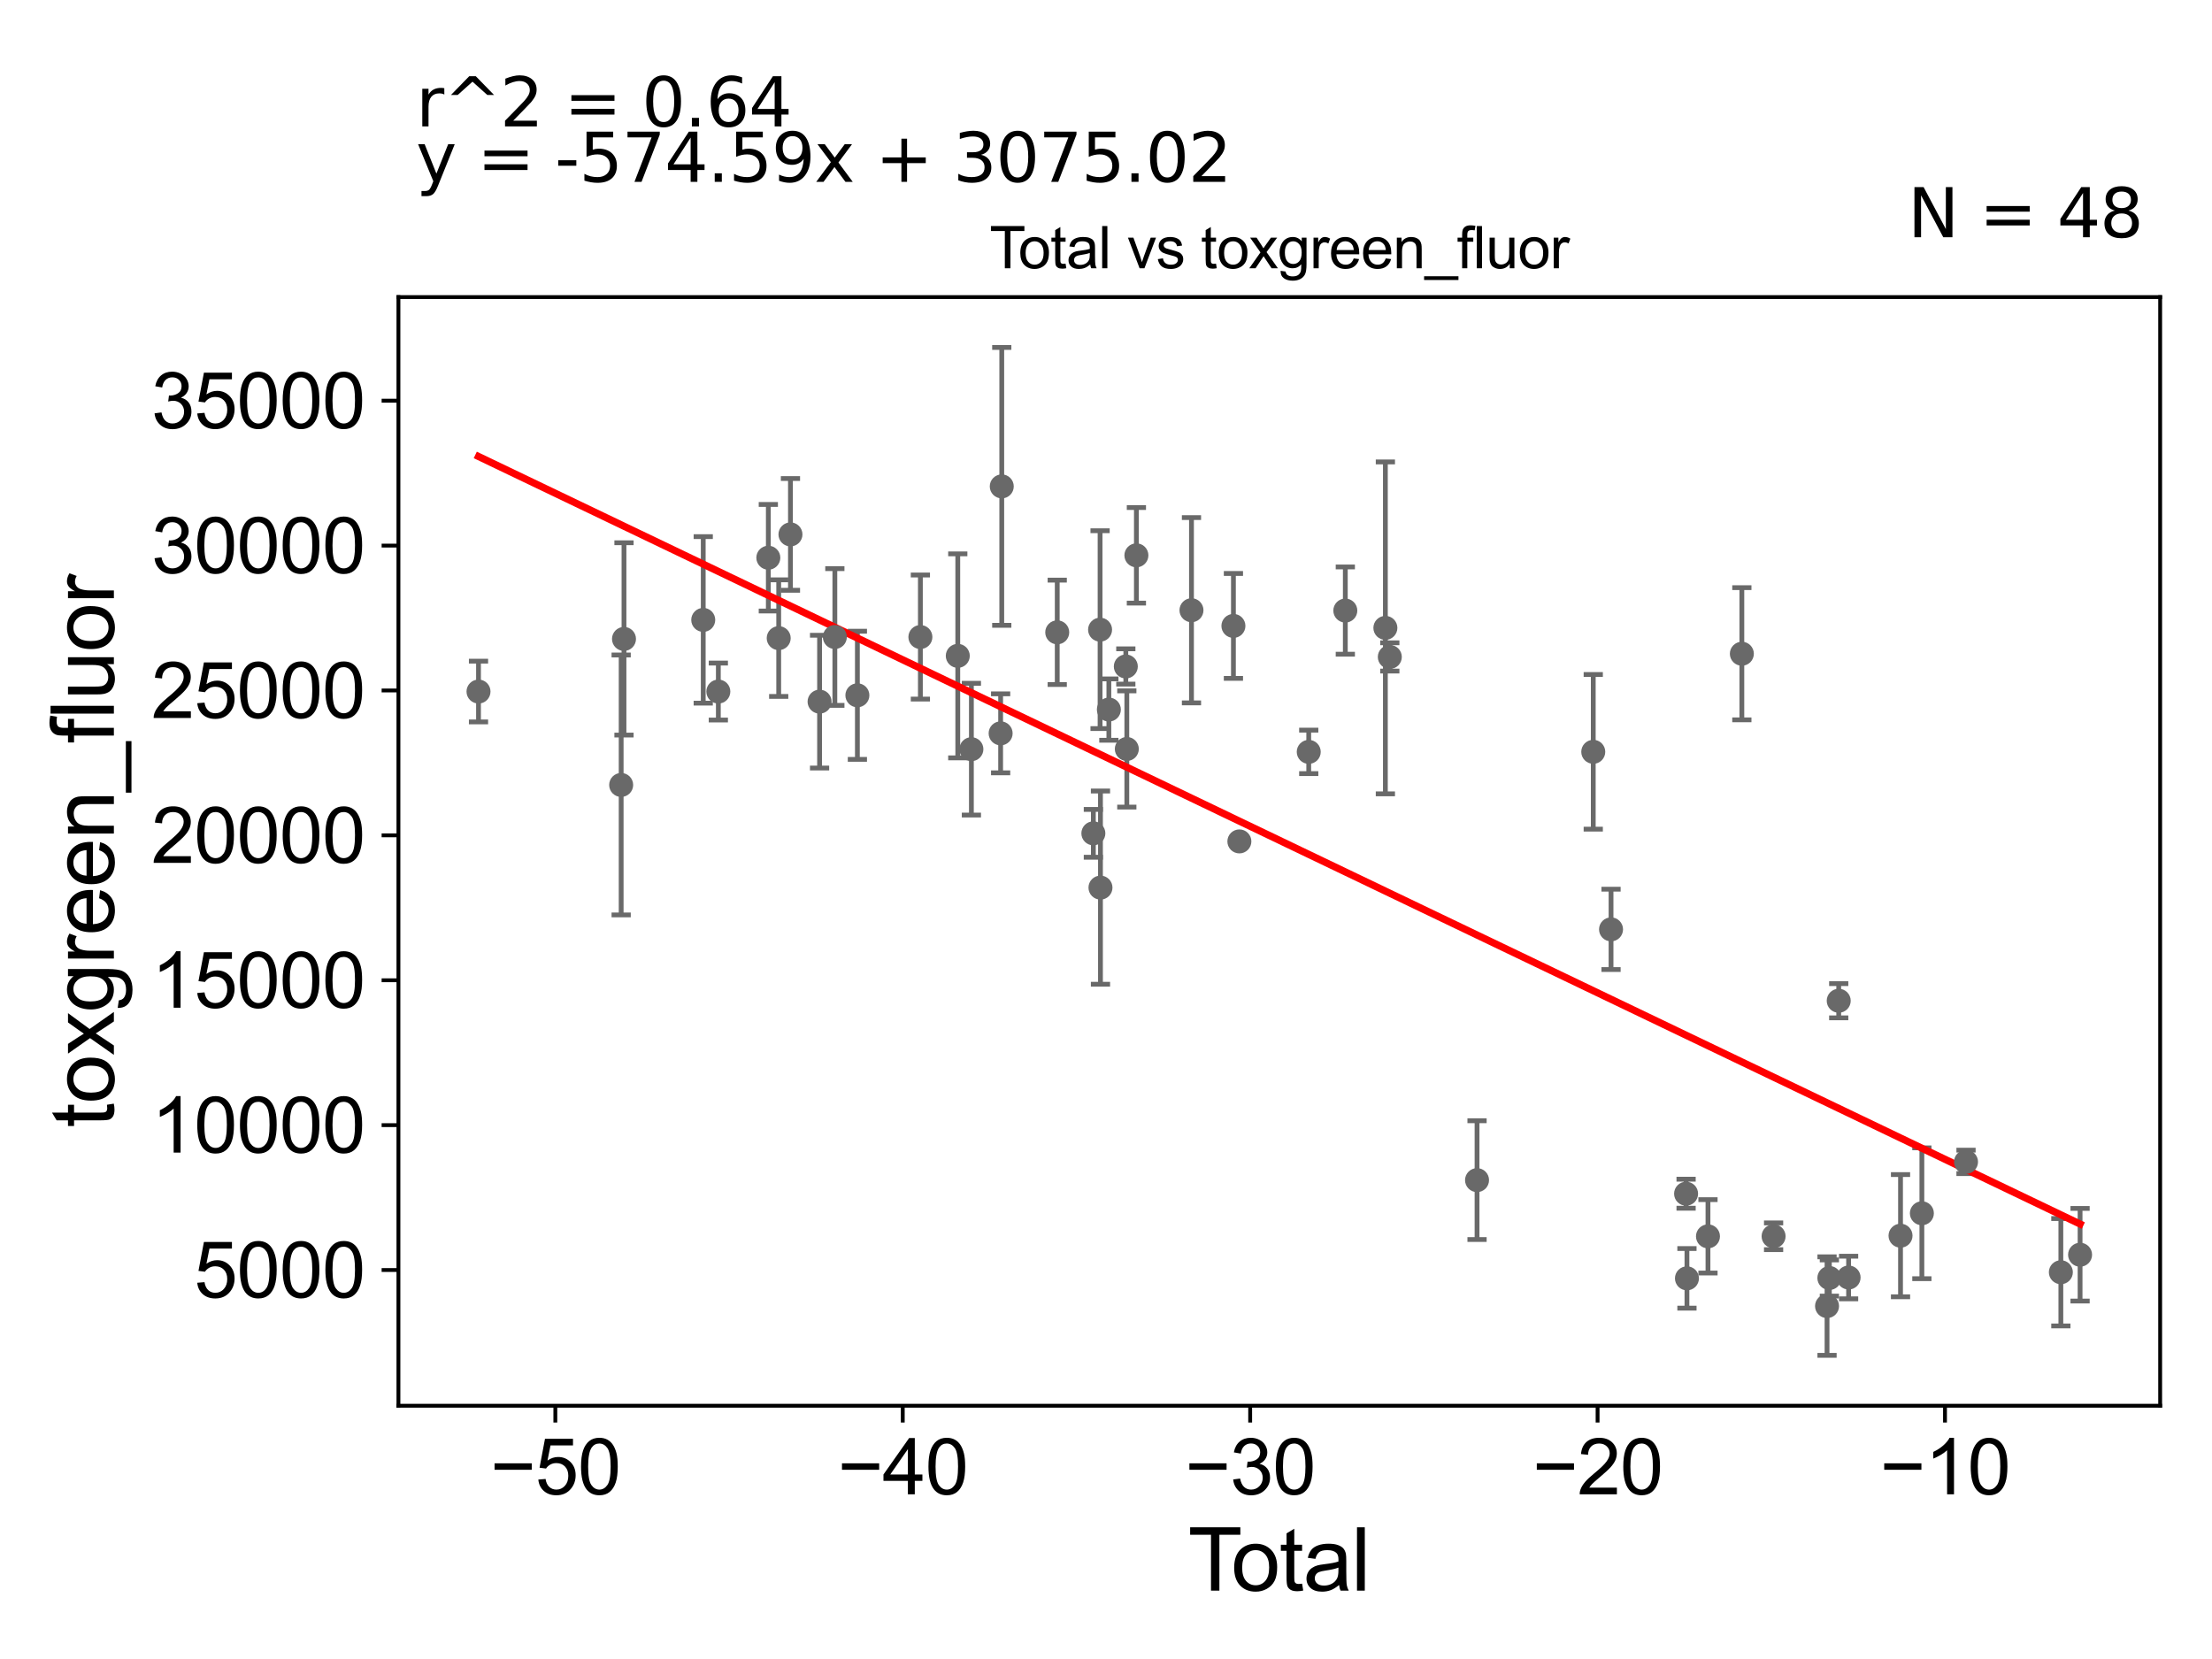<?xml version="1.0" encoding="utf-8" standalone="no"?>
<!DOCTYPE svg PUBLIC "-//W3C//DTD SVG 1.1//EN"
  "http://www.w3.org/Graphics/SVG/1.1/DTD/svg11.dtd">
<svg xmlns:xlink="http://www.w3.org/1999/xlink" width="460.8pt" height="345.6pt" viewBox="0 0 460.8 345.6" xmlns="http://www.w3.org/2000/svg" version="1.1">
 <defs>
  <style type="text/css">*{stroke-linejoin: round; stroke-linecap: butt}</style>
 </defs>
 <g id="figure_1">
  <g id="patch_1">
   <path d="M 0 345.6 
L 460.8 345.6 
L 460.8 0 
L 0 0 
z
" style="fill: #ffffff"/>
  </g>
  <g id="axes_1">
   <g id="patch_2">
    <path d="M 83 292.84 
L 450 292.84 
L 450 61.886 
L 83 61.886 
z
" style="fill: #ffffff"/>
   </g>
   <g id="PathCollection_1">
    <defs>
     <path id="mad44057ef2" d="M 0 1.118 
C 0.297 1.118 0.581 1 0.791 0.791 
C 1 0.581 1.118 0.297 1.118 0 
C 1.118 -0.297 1 -0.581 0.791 -0.791 
C 0.581 -1 0.297 -1.118 0 -1.118 
C -0.297 -1.118 -0.581 -1 -0.791 -0.791 
C -1 -0.581 -1.118 -0.297 -1.118 0 
C -1.118 0.297 -1 0.581 -0.791 0.791 
C -0.581 1 -0.297 1.118 0 1.118 
z
" style="stroke: #696969"/>
    </defs>
    <g clip-path="url(#pdfd3cf4d59)">
     <use xlink:href="#mad44057ef2" x="99.682" y="144.062" style="fill: #696969; stroke: #696969"/>
     <use xlink:href="#mad44057ef2" x="258.184" y="175.28" style="fill: #696969; stroke: #696969"/>
     <use xlink:href="#mad44057ef2" x="272.634" y="156.63" style="fill: #696969; stroke: #696969"/>
     <use xlink:href="#mad44057ef2" x="280.254" y="127.193" style="fill: #696969; stroke: #696969"/>
     <use xlink:href="#mad44057ef2" x="288.6" y="130.799" style="fill: #696969; stroke: #696969"/>
     <use xlink:href="#mad44057ef2" x="289.523" y="136.853" style="fill: #696969; stroke: #696969"/>
     <use xlink:href="#mad44057ef2" x="307.694" y="245.843" style="fill: #696969; stroke: #696969"/>
     <use xlink:href="#mad44057ef2" x="331.905" y="156.618" style="fill: #696969; stroke: #696969"/>
     <use xlink:href="#mad44057ef2" x="335.608" y="193.604" style="fill: #696969; stroke: #696969"/>
     <use xlink:href="#mad44057ef2" x="351.243" y="248.671" style="fill: #696969; stroke: #696969"/>
     <use xlink:href="#mad44057ef2" x="256.944" y="130.389" style="fill: #696969; stroke: #696969"/>
     <use xlink:href="#mad44057ef2" x="351.422" y="266.302" style="fill: #696969; stroke: #696969"/>
     <use xlink:href="#mad44057ef2" x="362.86" y="136.185" style="fill: #696969; stroke: #696969"/>
     <use xlink:href="#mad44057ef2" x="369.472" y="257.542" style="fill: #696969; stroke: #696969"/>
     <use xlink:href="#mad44057ef2" x="380.606" y="272.082" style="fill: #696969; stroke: #696969"/>
     <use xlink:href="#mad44057ef2" x="381.091" y="266.229" style="fill: #696969; stroke: #696969"/>
     <use xlink:href="#mad44057ef2" x="383.039" y="208.476" style="fill: #696969; stroke: #696969"/>
     <use xlink:href="#mad44057ef2" x="385.097" y="266.129" style="fill: #696969; stroke: #696969"/>
     <use xlink:href="#mad44057ef2" x="395.914" y="257.415" style="fill: #696969; stroke: #696969"/>
     <use xlink:href="#mad44057ef2" x="400.361" y="252.746" style="fill: #696969; stroke: #696969"/>
     <use xlink:href="#mad44057ef2" x="409.558" y="242.039" style="fill: #696969; stroke: #696969"/>
     <use xlink:href="#mad44057ef2" x="355.802" y="257.553" style="fill: #696969; stroke: #696969"/>
     <use xlink:href="#mad44057ef2" x="248.206" y="127.123" style="fill: #696969; stroke: #696969"/>
     <use xlink:href="#mad44057ef2" x="236.732" y="115.687" style="fill: #696969; stroke: #696969"/>
     <use xlink:href="#mad44057ef2" x="234.737" y="156.025" style="fill: #696969; stroke: #696969"/>
     <use xlink:href="#mad44057ef2" x="129.4" y="163.518" style="fill: #696969; stroke: #696969"/>
     <use xlink:href="#mad44057ef2" x="129.989" y="133.099" style="fill: #696969; stroke: #696969"/>
     <use xlink:href="#mad44057ef2" x="146.498" y="129.137" style="fill: #696969; stroke: #696969"/>
     <use xlink:href="#mad44057ef2" x="149.643" y="144.063" style="fill: #696969; stroke: #696969"/>
     <use xlink:href="#mad44057ef2" x="160.057" y="116.185" style="fill: #696969; stroke: #696969"/>
     <use xlink:href="#mad44057ef2" x="162.218" y="132.934" style="fill: #696969; stroke: #696969"/>
     <use xlink:href="#mad44057ef2" x="164.667" y="111.326" style="fill: #696969; stroke: #696969"/>
     <use xlink:href="#mad44057ef2" x="170.732" y="146.165" style="fill: #696969; stroke: #696969"/>
     <use xlink:href="#mad44057ef2" x="173.915" y="132.699" style="fill: #696969; stroke: #696969"/>
     <use xlink:href="#mad44057ef2" x="178.609" y="144.843" style="fill: #696969; stroke: #696969"/>
     <use xlink:href="#mad44057ef2" x="191.734" y="132.705" style="fill: #696969; stroke: #696969"/>
     <use xlink:href="#mad44057ef2" x="199.523" y="136.627" style="fill: #696969; stroke: #696969"/>
     <use xlink:href="#mad44057ef2" x="202.359" y="156.069" style="fill: #696969; stroke: #696969"/>
     <use xlink:href="#mad44057ef2" x="208.45" y="152.77" style="fill: #696969; stroke: #696969"/>
     <use xlink:href="#mad44057ef2" x="208.686" y="101.324" style="fill: #696969; stroke: #696969"/>
     <use xlink:href="#mad44057ef2" x="220.242" y="131.726" style="fill: #696969; stroke: #696969"/>
     <use xlink:href="#mad44057ef2" x="227.768" y="173.598" style="fill: #696969; stroke: #696969"/>
     <use xlink:href="#mad44057ef2" x="229.166" y="131.171" style="fill: #696969; stroke: #696969"/>
     <use xlink:href="#mad44057ef2" x="229.249" y="184.906" style="fill: #696969; stroke: #696969"/>
     <use xlink:href="#mad44057ef2" x="230.997" y="147.815" style="fill: #696969; stroke: #696969"/>
     <use xlink:href="#mad44057ef2" x="234.528" y="138.837" style="fill: #696969; stroke: #696969"/>
     <use xlink:href="#mad44057ef2" x="429.314" y="265.03" style="fill: #696969; stroke: #696969"/>
     <use xlink:href="#mad44057ef2" x="433.318" y="261.383" style="fill: #696969; stroke: #696969"/>
    </g>
   </g>
   <g id="matplotlib.axis_1">
    <g id="xtick_1">
     <g id="line2d_1">
      <defs>
       <path id="m02424fe728" d="M 0 0 
L 0 3.5 
" style="stroke: #000000; stroke-width: 0.8"/>
      </defs>
      <g>
       <use xlink:href="#m02424fe728" x="115.687" y="292.84" style="stroke: #000000; stroke-width: 0.8"/>
      </g>
     </g>
     <g id="text_1">
      <!-- −50 -->
      <g transform="translate(102.117 311.293)scale(0.16 -0.16)">
       <defs>
        <path id="ArialMT-2212" d="M 3381 1997 
L 356 1997 
L 356 2522 
L 3381 2522 
L 3381 1997 
z
" transform="scale(0.016)"/>
        <path id="ArialMT-35" d="M 266 1200 
L 856 1250 
Q 922 819 1161 601 
Q 1400 384 1738 384 
Q 2144 384 2425 690 
Q 2706 997 2706 1503 
Q 2706 1984 2436 2262 
Q 2166 2541 1728 2541 
Q 1456 2541 1237 2417 
Q 1019 2294 894 2097 
L 366 2166 
L 809 4519 
L 3088 4519 
L 3088 3981 
L 1259 3981 
L 1013 2750 
Q 1425 3038 1878 3038 
Q 2478 3038 2890 2622 
Q 3303 2206 3303 1553 
Q 3303 931 2941 478 
Q 2500 -78 1738 -78 
Q 1113 -78 717 272 
Q 322 622 266 1200 
z
" transform="scale(0.016)"/>
        <path id="ArialMT-30" d="M 266 2259 
Q 266 3072 433 3567 
Q 600 4063 929 4331 
Q 1259 4600 1759 4600 
Q 2128 4600 2406 4451 
Q 2684 4303 2865 4023 
Q 3047 3744 3150 3342 
Q 3253 2941 3253 2259 
Q 3253 1453 3087 958 
Q 2922 463 2592 192 
Q 2263 -78 1759 -78 
Q 1097 -78 719 397 
Q 266 969 266 2259 
z
M 844 2259 
Q 844 1131 1108 757 
Q 1372 384 1759 384 
Q 2147 384 2411 759 
Q 2675 1134 2675 2259 
Q 2675 3391 2411 3762 
Q 2147 4134 1753 4134 
Q 1366 4134 1134 3806 
Q 844 3388 844 2259 
z
" transform="scale(0.016)"/>
       </defs>
       <use xlink:href="#ArialMT-2212"/>
       <use xlink:href="#ArialMT-35" x="58.398"/>
       <use xlink:href="#ArialMT-30" x="114.014"/>
      </g>
     </g>
    </g>
    <g id="xtick_2">
     <g id="line2d_2">
      <g>
       <use xlink:href="#m02424fe728" x="188.06" y="292.84" style="stroke: #000000; stroke-width: 0.8"/>
      </g>
     </g>
     <g id="text_2">
      <!-- −40 -->
      <g transform="translate(174.49 311.293)scale(0.16 -0.16)">
       <defs>
        <path id="ArialMT-34" d="M 2069 0 
L 2069 1097 
L 81 1097 
L 81 1613 
L 2172 4581 
L 2631 4581 
L 2631 1613 
L 3250 1613 
L 3250 1097 
L 2631 1097 
L 2631 0 
L 2069 0 
z
M 2069 1613 
L 2069 3678 
L 634 1613 
L 2069 1613 
z
" transform="scale(0.016)"/>
       </defs>
       <use xlink:href="#ArialMT-2212"/>
       <use xlink:href="#ArialMT-34" x="58.398"/>
       <use xlink:href="#ArialMT-30" x="114.014"/>
      </g>
     </g>
    </g>
    <g id="xtick_3">
     <g id="line2d_3">
      <g>
       <use xlink:href="#m02424fe728" x="260.433" y="292.84" style="stroke: #000000; stroke-width: 0.8"/>
      </g>
     </g>
     <g id="text_3">
      <!-- −30 -->
      <g transform="translate(246.863 311.293)scale(0.16 -0.16)">
       <defs>
        <path id="ArialMT-33" d="M 269 1209 
L 831 1284 
Q 928 806 1161 595 
Q 1394 384 1728 384 
Q 2125 384 2398 659 
Q 2672 934 2672 1341 
Q 2672 1728 2419 1979 
Q 2166 2231 1775 2231 
Q 1616 2231 1378 2169 
L 1441 2663 
Q 1497 2656 1531 2656 
Q 1891 2656 2178 2843 
Q 2466 3031 2466 3422 
Q 2466 3731 2256 3934 
Q 2047 4138 1716 4138 
Q 1388 4138 1169 3931 
Q 950 3725 888 3313 
L 325 3413 
Q 428 3978 793 4289 
Q 1159 4600 1703 4600 
Q 2078 4600 2393 4439 
Q 2709 4278 2876 4000 
Q 3044 3722 3044 3409 
Q 3044 3113 2884 2869 
Q 2725 2625 2413 2481 
Q 2819 2388 3044 2092 
Q 3269 1797 3269 1353 
Q 3269 753 2831 336 
Q 2394 -81 1725 -81 
Q 1122 -81 723 278 
Q 325 638 269 1209 
z
" transform="scale(0.016)"/>
       </defs>
       <use xlink:href="#ArialMT-2212"/>
       <use xlink:href="#ArialMT-33" x="58.398"/>
       <use xlink:href="#ArialMT-30" x="114.014"/>
      </g>
     </g>
    </g>
    <g id="xtick_4">
     <g id="line2d_4">
      <g>
       <use xlink:href="#m02424fe728" x="332.806" y="292.84" style="stroke: #000000; stroke-width: 0.8"/>
      </g>
     </g>
     <g id="text_4">
      <!-- −20 -->
      <g transform="translate(319.236 311.293)scale(0.16 -0.16)">
       <defs>
        <path id="ArialMT-32" d="M 3222 541 
L 3222 0 
L 194 0 
Q 188 203 259 391 
Q 375 700 629 1000 
Q 884 1300 1366 1694 
Q 2113 2306 2375 2664 
Q 2638 3022 2638 3341 
Q 2638 3675 2398 3904 
Q 2159 4134 1775 4134 
Q 1369 4134 1125 3890 
Q 881 3647 878 3216 
L 300 3275 
Q 359 3922 746 4261 
Q 1134 4600 1788 4600 
Q 2447 4600 2831 4234 
Q 3216 3869 3216 3328 
Q 3216 3053 3103 2787 
Q 2991 2522 2730 2228 
Q 2469 1934 1863 1422 
Q 1356 997 1212 845 
Q 1069 694 975 541 
L 3222 541 
z
" transform="scale(0.016)"/>
       </defs>
       <use xlink:href="#ArialMT-2212"/>
       <use xlink:href="#ArialMT-32" x="58.398"/>
       <use xlink:href="#ArialMT-30" x="114.014"/>
      </g>
     </g>
    </g>
    <g id="xtick_5">
     <g id="line2d_5">
      <g>
       <use xlink:href="#m02424fe728" x="405.178" y="292.84" style="stroke: #000000; stroke-width: 0.8"/>
      </g>
     </g>
     <g id="text_5">
      <!-- −10 -->
      <g transform="translate(391.608 311.293)scale(0.16 -0.16)">
       <defs>
        <path id="ArialMT-31" d="M 2384 0 
L 1822 0 
L 1822 3584 
Q 1619 3391 1289 3197 
Q 959 3003 697 2906 
L 697 3450 
Q 1169 3672 1522 3987 
Q 1875 4303 2022 4600 
L 2384 4600 
L 2384 0 
z
" transform="scale(0.016)"/>
       </defs>
       <use xlink:href="#ArialMT-2212"/>
       <use xlink:href="#ArialMT-31" x="58.398"/>
       <use xlink:href="#ArialMT-30" x="114.014"/>
      </g>
     </g>
    </g>
    <g id="text_6">
     <!-- Total -->
     <g transform="translate(247.495 331.357)scale(0.18 -0.18)">
      <defs>
       <path id="ArialMT-54" d="M 1659 0 
L 1659 4041 
L 150 4041 
L 150 4581 
L 3781 4581 
L 3781 4041 
L 2266 4041 
L 2266 0 
L 1659 0 
z
" transform="scale(0.016)"/>
       <path id="ArialMT-6f" d="M 213 1659 
Q 213 2581 725 3025 
Q 1153 3394 1769 3394 
Q 2453 3394 2887 2945 
Q 3322 2497 3322 1706 
Q 3322 1066 3130 698 
Q 2938 331 2570 128 
Q 2203 -75 1769 -75 
Q 1072 -75 642 372 
Q 213 819 213 1659 
z
M 791 1659 
Q 791 1022 1069 705 
Q 1347 388 1769 388 
Q 2188 388 2466 706 
Q 2744 1025 2744 1678 
Q 2744 2294 2464 2611 
Q 2184 2928 1769 2928 
Q 1347 2928 1069 2612 
Q 791 2297 791 1659 
z
" transform="scale(0.016)"/>
       <path id="ArialMT-74" d="M 1650 503 
L 1731 6 
Q 1494 -44 1306 -44 
Q 1000 -44 831 53 
Q 663 150 594 308 
Q 525 466 525 972 
L 525 2881 
L 113 2881 
L 113 3319 
L 525 3319 
L 525 4141 
L 1084 4478 
L 1084 3319 
L 1650 3319 
L 1650 2881 
L 1084 2881 
L 1084 941 
Q 1084 700 1114 631 
Q 1144 563 1211 522 
Q 1278 481 1403 481 
Q 1497 481 1650 503 
z
" transform="scale(0.016)"/>
       <path id="ArialMT-61" d="M 2588 409 
Q 2275 144 1986 34 
Q 1697 -75 1366 -75 
Q 819 -75 525 192 
Q 231 459 231 875 
Q 231 1119 342 1320 
Q 453 1522 633 1644 
Q 813 1766 1038 1828 
Q 1203 1872 1538 1913 
Q 2219 1994 2541 2106 
Q 2544 2222 2544 2253 
Q 2544 2597 2384 2738 
Q 2169 2928 1744 2928 
Q 1347 2928 1158 2789 
Q 969 2650 878 2297 
L 328 2372 
Q 403 2725 575 2942 
Q 747 3159 1072 3276 
Q 1397 3394 1825 3394 
Q 2250 3394 2515 3294 
Q 2781 3194 2906 3042 
Q 3031 2891 3081 2659 
Q 3109 2516 3109 2141 
L 3109 1391 
Q 3109 606 3145 398 
Q 3181 191 3288 0 
L 2700 0 
Q 2613 175 2588 409 
z
M 2541 1666 
Q 2234 1541 1622 1453 
Q 1275 1403 1131 1340 
Q 988 1278 909 1158 
Q 831 1038 831 891 
Q 831 666 1001 516 
Q 1172 366 1500 366 
Q 1825 366 2078 508 
Q 2331 650 2450 897 
Q 2541 1088 2541 1459 
L 2541 1666 
z
" transform="scale(0.016)"/>
       <path id="ArialMT-6c" d="M 409 0 
L 409 4581 
L 972 4581 
L 972 0 
L 409 0 
z
" transform="scale(0.016)"/>
      </defs>
      <use xlink:href="#ArialMT-54"/>
      <use xlink:href="#ArialMT-6f" x="49.959"/>
      <use xlink:href="#ArialMT-74" x="105.574"/>
      <use xlink:href="#ArialMT-61" x="133.357"/>
      <use xlink:href="#ArialMT-6c" x="188.973"/>
     </g>
    </g>
   </g>
   <g id="matplotlib.axis_2">
    <g id="ytick_1">
     <g id="line2d_6">
      <defs>
       <path id="mfd920540f6" d="M 0 0 
L -3.5 0 
" style="stroke: #000000; stroke-width: 0.8"/>
      </defs>
      <g>
       <use xlink:href="#mfd920540f6" x="83" y="264.569" style="stroke: #000000; stroke-width: 0.8"/>
      </g>
     </g>
     <g id="text_7">
      <!-- 5000 -->
      <g transform="translate(40.41 270.295)scale(0.16 -0.16)">
       <use xlink:href="#ArialMT-35"/>
       <use xlink:href="#ArialMT-30" x="55.615"/>
       <use xlink:href="#ArialMT-30" x="111.23"/>
       <use xlink:href="#ArialMT-30" x="166.846"/>
      </g>
     </g>
    </g>
    <g id="ytick_2">
     <g id="line2d_7">
      <g>
       <use xlink:href="#mfd920540f6" x="83" y="234.386" style="stroke: #000000; stroke-width: 0.8"/>
      </g>
     </g>
     <g id="text_8">
      <!-- 10000 -->
      <g transform="translate(31.512 240.112)scale(0.16 -0.16)">
       <use xlink:href="#ArialMT-31"/>
       <use xlink:href="#ArialMT-30" x="55.615"/>
       <use xlink:href="#ArialMT-30" x="111.23"/>
       <use xlink:href="#ArialMT-30" x="166.846"/>
       <use xlink:href="#ArialMT-30" x="222.461"/>
      </g>
     </g>
    </g>
    <g id="ytick_3">
     <g id="line2d_8">
      <g>
       <use xlink:href="#mfd920540f6" x="83" y="204.204" style="stroke: #000000; stroke-width: 0.8"/>
      </g>
     </g>
     <g id="text_9">
      <!-- 15000 -->
      <g transform="translate(31.512 209.93)scale(0.16 -0.16)">
       <use xlink:href="#ArialMT-31"/>
       <use xlink:href="#ArialMT-35" x="55.615"/>
       <use xlink:href="#ArialMT-30" x="111.23"/>
       <use xlink:href="#ArialMT-30" x="166.846"/>
       <use xlink:href="#ArialMT-30" x="222.461"/>
      </g>
     </g>
    </g>
    <g id="ytick_4">
     <g id="line2d_9">
      <g>
       <use xlink:href="#mfd920540f6" x="83" y="174.021" style="stroke: #000000; stroke-width: 0.8"/>
      </g>
     </g>
     <g id="text_10">
      <!-- 20000 -->
      <g transform="translate(31.512 179.747)scale(0.16 -0.16)">
       <use xlink:href="#ArialMT-32"/>
       <use xlink:href="#ArialMT-30" x="55.615"/>
       <use xlink:href="#ArialMT-30" x="111.23"/>
       <use xlink:href="#ArialMT-30" x="166.846"/>
       <use xlink:href="#ArialMT-30" x="222.461"/>
      </g>
     </g>
    </g>
    <g id="ytick_5">
     <g id="line2d_10">
      <g>
       <use xlink:href="#mfd920540f6" x="83" y="143.838" style="stroke: #000000; stroke-width: 0.8"/>
      </g>
     </g>
     <g id="text_11">
      <!-- 25000 -->
      <g transform="translate(31.512 149.565)scale(0.16 -0.16)">
       <use xlink:href="#ArialMT-32"/>
       <use xlink:href="#ArialMT-35" x="55.615"/>
       <use xlink:href="#ArialMT-30" x="111.23"/>
       <use xlink:href="#ArialMT-30" x="166.846"/>
       <use xlink:href="#ArialMT-30" x="222.461"/>
      </g>
     </g>
    </g>
    <g id="ytick_6">
     <g id="line2d_11">
      <g>
       <use xlink:href="#mfd920540f6" x="83" y="113.656" style="stroke: #000000; stroke-width: 0.8"/>
      </g>
     </g>
     <g id="text_12">
      <!-- 30000 -->
      <g transform="translate(31.512 119.382)scale(0.16 -0.16)">
       <use xlink:href="#ArialMT-33"/>
       <use xlink:href="#ArialMT-30" x="55.615"/>
       <use xlink:href="#ArialMT-30" x="111.23"/>
       <use xlink:href="#ArialMT-30" x="166.846"/>
       <use xlink:href="#ArialMT-30" x="222.461"/>
      </g>
     </g>
    </g>
    <g id="ytick_7">
     <g id="line2d_12">
      <g>
       <use xlink:href="#mfd920540f6" x="83" y="83.473" style="stroke: #000000; stroke-width: 0.8"/>
      </g>
     </g>
     <g id="text_13">
      <!-- 35000 -->
      <g transform="translate(31.512 89.2)scale(0.16 -0.16)">
       <use xlink:href="#ArialMT-33"/>
       <use xlink:href="#ArialMT-35" x="55.615"/>
       <use xlink:href="#ArialMT-30" x="111.23"/>
       <use xlink:href="#ArialMT-30" x="166.846"/>
       <use xlink:href="#ArialMT-30" x="222.461"/>
      </g>
     </g>
    </g>
    <g id="text_14">
     <!-- toxgreen_fluor -->
     <g transform="translate(23.724 234.895)rotate(-90)scale(0.18 -0.18)">
      <defs>
       <path id="ArialMT-78" d="M 47 0 
L 1259 1725 
L 138 3319 
L 841 3319 
L 1350 2541 
Q 1494 2319 1581 2169 
Q 1719 2375 1834 2534 
L 2394 3319 
L 3066 3319 
L 1919 1756 
L 3153 0 
L 2463 0 
L 1781 1031 
L 1600 1309 
L 728 0 
L 47 0 
z
" transform="scale(0.016)"/>
       <path id="ArialMT-67" d="M 319 -275 
L 866 -356 
Q 900 -609 1056 -725 
Q 1266 -881 1628 -881 
Q 2019 -881 2231 -725 
Q 2444 -569 2519 -288 
Q 2563 -116 2559 434 
Q 2191 0 1641 0 
Q 956 0 581 494 
Q 206 988 206 1678 
Q 206 2153 378 2554 
Q 550 2956 876 3175 
Q 1203 3394 1644 3394 
Q 2231 3394 2613 2919 
L 2613 3319 
L 3131 3319 
L 3131 450 
Q 3131 -325 2973 -648 
Q 2816 -972 2473 -1159 
Q 2131 -1347 1631 -1347 
Q 1038 -1347 672 -1080 
Q 306 -813 319 -275 
z
M 784 1719 
Q 784 1066 1043 766 
Q 1303 466 1694 466 
Q 2081 466 2343 764 
Q 2606 1063 2606 1700 
Q 2606 2309 2336 2618 
Q 2066 2928 1684 2928 
Q 1309 2928 1046 2623 
Q 784 2319 784 1719 
z
" transform="scale(0.016)"/>
       <path id="ArialMT-72" d="M 416 0 
L 416 3319 
L 922 3319 
L 922 2816 
Q 1116 3169 1280 3281 
Q 1444 3394 1641 3394 
Q 1925 3394 2219 3213 
L 2025 2691 
Q 1819 2813 1613 2813 
Q 1428 2813 1281 2702 
Q 1134 2591 1072 2394 
Q 978 2094 978 1738 
L 978 0 
L 416 0 
z
" transform="scale(0.016)"/>
       <path id="ArialMT-65" d="M 2694 1069 
L 3275 997 
Q 3138 488 2766 206 
Q 2394 -75 1816 -75 
Q 1088 -75 661 373 
Q 234 822 234 1631 
Q 234 2469 665 2931 
Q 1097 3394 1784 3394 
Q 2450 3394 2872 2941 
Q 3294 2488 3294 1666 
Q 3294 1616 3291 1516 
L 816 1516 
Q 847 969 1125 678 
Q 1403 388 1819 388 
Q 2128 388 2347 550 
Q 2566 713 2694 1069 
z
M 847 1978 
L 2700 1978 
Q 2663 2397 2488 2606 
Q 2219 2931 1791 2931 
Q 1403 2931 1139 2672 
Q 875 2413 847 1978 
z
" transform="scale(0.016)"/>
       <path id="ArialMT-6e" d="M 422 0 
L 422 3319 
L 928 3319 
L 928 2847 
Q 1294 3394 1984 3394 
Q 2284 3394 2536 3286 
Q 2788 3178 2913 3003 
Q 3038 2828 3088 2588 
Q 3119 2431 3119 2041 
L 3119 0 
L 2556 0 
L 2556 2019 
Q 2556 2363 2490 2533 
Q 2425 2703 2258 2804 
Q 2091 2906 1866 2906 
Q 1506 2906 1245 2678 
Q 984 2450 984 1813 
L 984 0 
L 422 0 
z
" transform="scale(0.016)"/>
       <path id="ArialMT-5f" d="M -97 -1272 
L -97 -866 
L 3631 -866 
L 3631 -1272 
L -97 -1272 
z
" transform="scale(0.016)"/>
       <path id="ArialMT-66" d="M 556 0 
L 556 2881 
L 59 2881 
L 59 3319 
L 556 3319 
L 556 3672 
Q 556 4006 616 4169 
Q 697 4388 901 4523 
Q 1106 4659 1475 4659 
Q 1713 4659 2000 4603 
L 1916 4113 
Q 1741 4144 1584 4144 
Q 1328 4144 1222 4034 
Q 1116 3925 1116 3625 
L 1116 3319 
L 1763 3319 
L 1763 2881 
L 1116 2881 
L 1116 0 
L 556 0 
z
" transform="scale(0.016)"/>
       <path id="ArialMT-75" d="M 2597 0 
L 2597 488 
Q 2209 -75 1544 -75 
Q 1250 -75 995 37 
Q 741 150 617 320 
Q 494 491 444 738 
Q 409 903 409 1263 
L 409 3319 
L 972 3319 
L 972 1478 
Q 972 1038 1006 884 
Q 1059 663 1231 536 
Q 1403 409 1656 409 
Q 1909 409 2131 539 
Q 2353 669 2445 892 
Q 2538 1116 2538 1541 
L 2538 3319 
L 3100 3319 
L 3100 0 
L 2597 0 
z
" transform="scale(0.016)"/>
      </defs>
      <use xlink:href="#ArialMT-74"/>
      <use xlink:href="#ArialMT-6f" x="27.783"/>
      <use xlink:href="#ArialMT-78" x="83.398"/>
      <use xlink:href="#ArialMT-67" x="133.398"/>
      <use xlink:href="#ArialMT-72" x="189.014"/>
      <use xlink:href="#ArialMT-65" x="222.314"/>
      <use xlink:href="#ArialMT-65" x="277.93"/>
      <use xlink:href="#ArialMT-6e" x="333.545"/>
      <use xlink:href="#ArialMT-5f" x="389.16"/>
      <use xlink:href="#ArialMT-66" x="444.775"/>
      <use xlink:href="#ArialMT-6c" x="472.559"/>
      <use xlink:href="#ArialMT-75" x="494.775"/>
      <use xlink:href="#ArialMT-6f" x="550.391"/>
      <use xlink:href="#ArialMT-72" x="606.006"/>
     </g>
    </g>
   </g>
   <g id="LineCollection_1">
    <path d="M 99.682 150.39 
L 99.682 137.733 
" clip-path="url(#pdfd3cf4d59)" style="fill: none; stroke: #696969"/>
    <path d="M 258.184 175.692 
L 258.184 174.868 
" clip-path="url(#pdfd3cf4d59)" style="fill: none; stroke: #696969"/>
    <path d="M 272.634 161.159 
L 272.634 152.1 
" clip-path="url(#pdfd3cf4d59)" style="fill: none; stroke: #696969"/>
    <path d="M 280.254 136.28 
L 280.254 118.106 
" clip-path="url(#pdfd3cf4d59)" style="fill: none; stroke: #696969"/>
    <path d="M 288.6 165.371 
L 288.6 96.227 
" clip-path="url(#pdfd3cf4d59)" style="fill: none; stroke: #696969"/>
    <path d="M 289.523 139.797 
L 289.523 133.909 
" clip-path="url(#pdfd3cf4d59)" style="fill: none; stroke: #696969"/>
    <path d="M 307.694 258.212 
L 307.694 233.474 
" clip-path="url(#pdfd3cf4d59)" style="fill: none; stroke: #696969"/>
    <path d="M 331.905 172.722 
L 331.905 140.515 
" clip-path="url(#pdfd3cf4d59)" style="fill: none; stroke: #696969"/>
    <path d="M 335.608 201.975 
L 335.608 185.234 
" clip-path="url(#pdfd3cf4d59)" style="fill: none; stroke: #696969"/>
    <path d="M 351.243 251.694 
L 351.243 245.648 
" clip-path="url(#pdfd3cf4d59)" style="fill: none; stroke: #696969"/>
    <path d="M 256.944 141.315 
L 256.944 119.464 
" clip-path="url(#pdfd3cf4d59)" style="fill: none; stroke: #696969"/>
    <path d="M 351.422 272.512 
L 351.422 260.091 
" clip-path="url(#pdfd3cf4d59)" style="fill: none; stroke: #696969"/>
    <path d="M 362.86 149.953 
L 362.86 122.418 
" clip-path="url(#pdfd3cf4d59)" style="fill: none; stroke: #696969"/>
    <path d="M 369.472 260.33 
L 369.472 254.753 
" clip-path="url(#pdfd3cf4d59)" style="fill: none; stroke: #696969"/>
    <path d="M 380.606 282.342 
L 380.606 261.821 
" clip-path="url(#pdfd3cf4d59)" style="fill: none; stroke: #696969"/>
    <path d="M 381.091 270 
L 381.091 262.458 
" clip-path="url(#pdfd3cf4d59)" style="fill: none; stroke: #696969"/>
    <path d="M 383.039 212.039 
L 383.039 204.912 
" clip-path="url(#pdfd3cf4d59)" style="fill: none; stroke: #696969"/>
    <path d="M 385.097 270.569 
L 385.097 261.689 
" clip-path="url(#pdfd3cf4d59)" style="fill: none; stroke: #696969"/>
    <path d="M 395.914 270.149 
L 395.914 244.681 
" clip-path="url(#pdfd3cf4d59)" style="fill: none; stroke: #696969"/>
    <path d="M 400.361 266.371 
L 400.361 239.121 
" clip-path="url(#pdfd3cf4d59)" style="fill: none; stroke: #696969"/>
    <path d="M 409.558 244.481 
L 409.558 239.597 
" clip-path="url(#pdfd3cf4d59)" style="fill: none; stroke: #696969"/>
    <path d="M 355.802 265.196 
L 355.802 249.911 
" clip-path="url(#pdfd3cf4d59)" style="fill: none; stroke: #696969"/>
    <path d="M 248.206 146.423 
L 248.206 107.824 
" clip-path="url(#pdfd3cf4d59)" style="fill: none; stroke: #696969"/>
    <path d="M 236.732 125.64 
L 236.732 105.733 
" clip-path="url(#pdfd3cf4d59)" style="fill: none; stroke: #696969"/>
    <path d="M 234.737 168.133 
L 234.737 143.917 
" clip-path="url(#pdfd3cf4d59)" style="fill: none; stroke: #696969"/>
    <path d="M 129.4 190.59 
L 129.4 136.446 
" clip-path="url(#pdfd3cf4d59)" style="fill: none; stroke: #696969"/>
    <path d="M 129.989 153.13 
L 129.989 113.068 
" clip-path="url(#pdfd3cf4d59)" style="fill: none; stroke: #696969"/>
    <path d="M 146.498 146.48 
L 146.498 111.793 
" clip-path="url(#pdfd3cf4d59)" style="fill: none; stroke: #696969"/>
    <path d="M 149.643 149.997 
L 149.643 138.129 
" clip-path="url(#pdfd3cf4d59)" style="fill: none; stroke: #696969"/>
    <path d="M 160.057 127.282 
L 160.057 105.088 
" clip-path="url(#pdfd3cf4d59)" style="fill: none; stroke: #696969"/>
    <path d="M 162.218 145.075 
L 162.218 120.792 
" clip-path="url(#pdfd3cf4d59)" style="fill: none; stroke: #696969"/>
    <path d="M 164.667 122.965 
L 164.667 99.688 
" clip-path="url(#pdfd3cf4d59)" style="fill: none; stroke: #696969"/>
    <path d="M 170.732 159.997 
L 170.732 132.334 
" clip-path="url(#pdfd3cf4d59)" style="fill: none; stroke: #696969"/>
    <path d="M 173.915 146.941 
L 173.915 118.457 
" clip-path="url(#pdfd3cf4d59)" style="fill: none; stroke: #696969"/>
    <path d="M 178.609 158.193 
L 178.609 131.493 
" clip-path="url(#pdfd3cf4d59)" style="fill: none; stroke: #696969"/>
    <path d="M 191.734 145.627 
L 191.734 119.783 
" clip-path="url(#pdfd3cf4d59)" style="fill: none; stroke: #696969"/>
    <path d="M 199.523 157.875 
L 199.523 115.38 
" clip-path="url(#pdfd3cf4d59)" style="fill: none; stroke: #696969"/>
    <path d="M 202.359 169.793 
L 202.359 142.346 
" clip-path="url(#pdfd3cf4d59)" style="fill: none; stroke: #696969"/>
    <path d="M 208.45 160.999 
L 208.45 144.541 
" clip-path="url(#pdfd3cf4d59)" style="fill: none; stroke: #696969"/>
    <path d="M 208.686 130.264 
L 208.686 72.384 
" clip-path="url(#pdfd3cf4d59)" style="fill: none; stroke: #696969"/>
    <path d="M 220.242 142.597 
L 220.242 120.854 
" clip-path="url(#pdfd3cf4d59)" style="fill: none; stroke: #696969"/>
    <path d="M 227.768 178.58 
L 227.768 168.615 
" clip-path="url(#pdfd3cf4d59)" style="fill: none; stroke: #696969"/>
    <path d="M 229.166 151.778 
L 229.166 110.564 
" clip-path="url(#pdfd3cf4d59)" style="fill: none; stroke: #696969"/>
    <path d="M 229.249 205.03 
L 229.249 164.783 
" clip-path="url(#pdfd3cf4d59)" style="fill: none; stroke: #696969"/>
    <path d="M 230.997 154.206 
L 230.997 141.425 
" clip-path="url(#pdfd3cf4d59)" style="fill: none; stroke: #696969"/>
    <path d="M 234.528 142.51 
L 234.528 135.164 
" clip-path="url(#pdfd3cf4d59)" style="fill: none; stroke: #696969"/>
    <path d="M 429.314 276.214 
L 429.314 253.845 
" clip-path="url(#pdfd3cf4d59)" style="fill: none; stroke: #696969"/>
    <path d="M 433.318 271.028 
L 433.318 251.739 
" clip-path="url(#pdfd3cf4d59)" style="fill: none; stroke: #696969"/>
   </g>
   <g id="line2d_13">
    <defs>
     <path id="md3385c61bb" d="M 2 0 
L -2 -0 
" style="stroke: #696969"/>
    </defs>
    <g clip-path="url(#pdfd3cf4d59)">
     <use xlink:href="#md3385c61bb" x="99.682" y="150.39" style="fill: #696969; stroke: #696969"/>
     <use xlink:href="#md3385c61bb" x="258.184" y="175.692" style="fill: #696969; stroke: #696969"/>
     <use xlink:href="#md3385c61bb" x="272.634" y="161.159" style="fill: #696969; stroke: #696969"/>
     <use xlink:href="#md3385c61bb" x="280.254" y="136.28" style="fill: #696969; stroke: #696969"/>
     <use xlink:href="#md3385c61bb" x="288.6" y="165.371" style="fill: #696969; stroke: #696969"/>
     <use xlink:href="#md3385c61bb" x="289.523" y="139.797" style="fill: #696969; stroke: #696969"/>
     <use xlink:href="#md3385c61bb" x="307.694" y="258.212" style="fill: #696969; stroke: #696969"/>
     <use xlink:href="#md3385c61bb" x="331.905" y="172.722" style="fill: #696969; stroke: #696969"/>
     <use xlink:href="#md3385c61bb" x="335.608" y="201.975" style="fill: #696969; stroke: #696969"/>
     <use xlink:href="#md3385c61bb" x="351.243" y="251.694" style="fill: #696969; stroke: #696969"/>
     <use xlink:href="#md3385c61bb" x="256.944" y="141.315" style="fill: #696969; stroke: #696969"/>
     <use xlink:href="#md3385c61bb" x="351.422" y="272.512" style="fill: #696969; stroke: #696969"/>
     <use xlink:href="#md3385c61bb" x="362.86" y="149.953" style="fill: #696969; stroke: #696969"/>
     <use xlink:href="#md3385c61bb" x="369.472" y="260.33" style="fill: #696969; stroke: #696969"/>
     <use xlink:href="#md3385c61bb" x="380.606" y="282.342" style="fill: #696969; stroke: #696969"/>
     <use xlink:href="#md3385c61bb" x="381.091" y="270" style="fill: #696969; stroke: #696969"/>
     <use xlink:href="#md3385c61bb" x="383.039" y="212.039" style="fill: #696969; stroke: #696969"/>
     <use xlink:href="#md3385c61bb" x="385.097" y="270.569" style="fill: #696969; stroke: #696969"/>
     <use xlink:href="#md3385c61bb" x="395.914" y="270.149" style="fill: #696969; stroke: #696969"/>
     <use xlink:href="#md3385c61bb" x="400.361" y="266.371" style="fill: #696969; stroke: #696969"/>
     <use xlink:href="#md3385c61bb" x="409.558" y="244.481" style="fill: #696969; stroke: #696969"/>
     <use xlink:href="#md3385c61bb" x="355.802" y="265.196" style="fill: #696969; stroke: #696969"/>
     <use xlink:href="#md3385c61bb" x="248.206" y="146.423" style="fill: #696969; stroke: #696969"/>
     <use xlink:href="#md3385c61bb" x="236.732" y="125.64" style="fill: #696969; stroke: #696969"/>
     <use xlink:href="#md3385c61bb" x="234.737" y="168.133" style="fill: #696969; stroke: #696969"/>
     <use xlink:href="#md3385c61bb" x="129.4" y="190.59" style="fill: #696969; stroke: #696969"/>
     <use xlink:href="#md3385c61bb" x="129.989" y="153.13" style="fill: #696969; stroke: #696969"/>
     <use xlink:href="#md3385c61bb" x="146.498" y="146.48" style="fill: #696969; stroke: #696969"/>
     <use xlink:href="#md3385c61bb" x="149.643" y="149.997" style="fill: #696969; stroke: #696969"/>
     <use xlink:href="#md3385c61bb" x="160.057" y="127.282" style="fill: #696969; stroke: #696969"/>
     <use xlink:href="#md3385c61bb" x="162.218" y="145.075" style="fill: #696969; stroke: #696969"/>
     <use xlink:href="#md3385c61bb" x="164.667" y="122.965" style="fill: #696969; stroke: #696969"/>
     <use xlink:href="#md3385c61bb" x="170.732" y="159.997" style="fill: #696969; stroke: #696969"/>
     <use xlink:href="#md3385c61bb" x="173.915" y="146.941" style="fill: #696969; stroke: #696969"/>
     <use xlink:href="#md3385c61bb" x="178.609" y="158.193" style="fill: #696969; stroke: #696969"/>
     <use xlink:href="#md3385c61bb" x="191.734" y="145.627" style="fill: #696969; stroke: #696969"/>
     <use xlink:href="#md3385c61bb" x="199.523" y="157.875" style="fill: #696969; stroke: #696969"/>
     <use xlink:href="#md3385c61bb" x="202.359" y="169.793" style="fill: #696969; stroke: #696969"/>
     <use xlink:href="#md3385c61bb" x="208.45" y="160.999" style="fill: #696969; stroke: #696969"/>
     <use xlink:href="#md3385c61bb" x="208.686" y="130.264" style="fill: #696969; stroke: #696969"/>
     <use xlink:href="#md3385c61bb" x="220.242" y="142.597" style="fill: #696969; stroke: #696969"/>
     <use xlink:href="#md3385c61bb" x="227.768" y="178.58" style="fill: #696969; stroke: #696969"/>
     <use xlink:href="#md3385c61bb" x="229.166" y="151.778" style="fill: #696969; stroke: #696969"/>
     <use xlink:href="#md3385c61bb" x="229.249" y="205.03" style="fill: #696969; stroke: #696969"/>
     <use xlink:href="#md3385c61bb" x="230.997" y="154.206" style="fill: #696969; stroke: #696969"/>
     <use xlink:href="#md3385c61bb" x="234.528" y="142.51" style="fill: #696969; stroke: #696969"/>
     <use xlink:href="#md3385c61bb" x="429.314" y="276.214" style="fill: #696969; stroke: #696969"/>
     <use xlink:href="#md3385c61bb" x="433.318" y="271.028" style="fill: #696969; stroke: #696969"/>
    </g>
   </g>
   <g id="line2d_14">
    <g clip-path="url(#pdfd3cf4d59)">
     <use xlink:href="#md3385c61bb" x="99.682" y="137.733" style="fill: #696969; stroke: #696969"/>
     <use xlink:href="#md3385c61bb" x="258.184" y="174.868" style="fill: #696969; stroke: #696969"/>
     <use xlink:href="#md3385c61bb" x="272.634" y="152.1" style="fill: #696969; stroke: #696969"/>
     <use xlink:href="#md3385c61bb" x="280.254" y="118.106" style="fill: #696969; stroke: #696969"/>
     <use xlink:href="#md3385c61bb" x="288.6" y="96.227" style="fill: #696969; stroke: #696969"/>
     <use xlink:href="#md3385c61bb" x="289.523" y="133.909" style="fill: #696969; stroke: #696969"/>
     <use xlink:href="#md3385c61bb" x="307.694" y="233.474" style="fill: #696969; stroke: #696969"/>
     <use xlink:href="#md3385c61bb" x="331.905" y="140.515" style="fill: #696969; stroke: #696969"/>
     <use xlink:href="#md3385c61bb" x="335.608" y="185.234" style="fill: #696969; stroke: #696969"/>
     <use xlink:href="#md3385c61bb" x="351.243" y="245.648" style="fill: #696969; stroke: #696969"/>
     <use xlink:href="#md3385c61bb" x="256.944" y="119.464" style="fill: #696969; stroke: #696969"/>
     <use xlink:href="#md3385c61bb" x="351.422" y="260.091" style="fill: #696969; stroke: #696969"/>
     <use xlink:href="#md3385c61bb" x="362.86" y="122.418" style="fill: #696969; stroke: #696969"/>
     <use xlink:href="#md3385c61bb" x="369.472" y="254.753" style="fill: #696969; stroke: #696969"/>
     <use xlink:href="#md3385c61bb" x="380.606" y="261.821" style="fill: #696969; stroke: #696969"/>
     <use xlink:href="#md3385c61bb" x="381.091" y="262.458" style="fill: #696969; stroke: #696969"/>
     <use xlink:href="#md3385c61bb" x="383.039" y="204.912" style="fill: #696969; stroke: #696969"/>
     <use xlink:href="#md3385c61bb" x="385.097" y="261.689" style="fill: #696969; stroke: #696969"/>
     <use xlink:href="#md3385c61bb" x="395.914" y="244.681" style="fill: #696969; stroke: #696969"/>
     <use xlink:href="#md3385c61bb" x="400.361" y="239.121" style="fill: #696969; stroke: #696969"/>
     <use xlink:href="#md3385c61bb" x="409.558" y="239.597" style="fill: #696969; stroke: #696969"/>
     <use xlink:href="#md3385c61bb" x="355.802" y="249.911" style="fill: #696969; stroke: #696969"/>
     <use xlink:href="#md3385c61bb" x="248.206" y="107.824" style="fill: #696969; stroke: #696969"/>
     <use xlink:href="#md3385c61bb" x="236.732" y="105.733" style="fill: #696969; stroke: #696969"/>
     <use xlink:href="#md3385c61bb" x="234.737" y="143.917" style="fill: #696969; stroke: #696969"/>
     <use xlink:href="#md3385c61bb" x="129.4" y="136.446" style="fill: #696969; stroke: #696969"/>
     <use xlink:href="#md3385c61bb" x="129.989" y="113.068" style="fill: #696969; stroke: #696969"/>
     <use xlink:href="#md3385c61bb" x="146.498" y="111.793" style="fill: #696969; stroke: #696969"/>
     <use xlink:href="#md3385c61bb" x="149.643" y="138.129" style="fill: #696969; stroke: #696969"/>
     <use xlink:href="#md3385c61bb" x="160.057" y="105.088" style="fill: #696969; stroke: #696969"/>
     <use xlink:href="#md3385c61bb" x="162.218" y="120.792" style="fill: #696969; stroke: #696969"/>
     <use xlink:href="#md3385c61bb" x="164.667" y="99.688" style="fill: #696969; stroke: #696969"/>
     <use xlink:href="#md3385c61bb" x="170.732" y="132.334" style="fill: #696969; stroke: #696969"/>
     <use xlink:href="#md3385c61bb" x="173.915" y="118.457" style="fill: #696969; stroke: #696969"/>
     <use xlink:href="#md3385c61bb" x="178.609" y="131.493" style="fill: #696969; stroke: #696969"/>
     <use xlink:href="#md3385c61bb" x="191.734" y="119.783" style="fill: #696969; stroke: #696969"/>
     <use xlink:href="#md3385c61bb" x="199.523" y="115.38" style="fill: #696969; stroke: #696969"/>
     <use xlink:href="#md3385c61bb" x="202.359" y="142.346" style="fill: #696969; stroke: #696969"/>
     <use xlink:href="#md3385c61bb" x="208.45" y="144.541" style="fill: #696969; stroke: #696969"/>
     <use xlink:href="#md3385c61bb" x="208.686" y="72.384" style="fill: #696969; stroke: #696969"/>
     <use xlink:href="#md3385c61bb" x="220.242" y="120.854" style="fill: #696969; stroke: #696969"/>
     <use xlink:href="#md3385c61bb" x="227.768" y="168.615" style="fill: #696969; stroke: #696969"/>
     <use xlink:href="#md3385c61bb" x="229.166" y="110.564" style="fill: #696969; stroke: #696969"/>
     <use xlink:href="#md3385c61bb" x="229.249" y="164.783" style="fill: #696969; stroke: #696969"/>
     <use xlink:href="#md3385c61bb" x="230.997" y="141.425" style="fill: #696969; stroke: #696969"/>
     <use xlink:href="#md3385c61bb" x="234.528" y="135.164" style="fill: #696969; stroke: #696969"/>
     <use xlink:href="#md3385c61bb" x="429.314" y="253.845" style="fill: #696969; stroke: #696969"/>
     <use xlink:href="#md3385c61bb" x="433.318" y="251.739" style="fill: #696969; stroke: #696969"/>
    </g>
   </g>
   <g id="line2d_15">
    <path d="M 99.682 95.094 
L 258.184 171.056 
L 272.634 177.982 
L 280.254 181.634 
L 288.6 185.633 
L 289.523 186.076 
L 307.694 194.784 
L 331.905 206.387 
L 335.608 208.162 
L 351.243 215.655 
L 256.944 170.462 
L 351.422 215.741 
L 362.86 221.223 
L 369.472 224.391 
L 380.606 229.728 
L 381.091 229.96 
L 383.039 230.893 
L 385.097 231.88 
L 395.914 237.064 
L 400.361 239.195 
L 409.558 243.603 
L 355.802 217.84 
L 248.206 166.274 
L 236.732 160.775 
L 234.737 159.819 
L 129.4 109.336 
L 129.989 109.619 
L 146.498 117.53 
L 149.643 119.038 
L 160.057 124.029 
L 162.218 125.064 
L 164.667 126.238 
L 170.732 129.144 
L 173.915 130.67 
L 178.609 132.92 
L 191.734 139.21 
L 199.523 142.943 
L 202.359 144.302 
L 208.45 147.221 
L 208.686 147.334 
L 220.242 152.872 
L 227.768 156.479 
L 229.166 157.149 
L 229.249 157.189 
L 230.997 158.027 
L 234.528 159.719 
L 429.314 253.071 
L 433.318 254.99 
" clip-path="url(#pdfd3cf4d59)" style="fill: none; stroke: #ff0000; stroke-width: 1.5; stroke-linecap: square"/>
   </g>
   <g id="line2d_16">
    <defs>
     <path id="m24fcee2476" d="M 0 2 
C 0.53 2 1.039 1.789 1.414 1.414 
C 1.789 1.039 2 0.53 2 0 
C 2 -0.53 1.789 -1.039 1.414 -1.414 
C 1.039 -1.789 0.53 -2 0 -2 
C -0.53 -2 -1.039 -1.789 -1.414 -1.414 
C -1.789 -1.039 -2 -0.53 -2 0 
C -2 0.53 -1.789 1.039 -1.414 1.414 
C -1.039 1.789 -0.53 2 0 2 
z
" style="stroke: #696969"/>
    </defs>
    <g clip-path="url(#pdfd3cf4d59)">
     <use xlink:href="#m24fcee2476" x="99.682" y="144.062" style="fill: #696969; stroke: #696969"/>
     <use xlink:href="#m24fcee2476" x="258.184" y="175.28" style="fill: #696969; stroke: #696969"/>
     <use xlink:href="#m24fcee2476" x="272.634" y="156.63" style="fill: #696969; stroke: #696969"/>
     <use xlink:href="#m24fcee2476" x="280.254" y="127.193" style="fill: #696969; stroke: #696969"/>
     <use xlink:href="#m24fcee2476" x="288.6" y="130.799" style="fill: #696969; stroke: #696969"/>
     <use xlink:href="#m24fcee2476" x="289.523" y="136.853" style="fill: #696969; stroke: #696969"/>
     <use xlink:href="#m24fcee2476" x="307.694" y="245.843" style="fill: #696969; stroke: #696969"/>
     <use xlink:href="#m24fcee2476" x="331.905" y="156.618" style="fill: #696969; stroke: #696969"/>
     <use xlink:href="#m24fcee2476" x="335.608" y="193.604" style="fill: #696969; stroke: #696969"/>
     <use xlink:href="#m24fcee2476" x="351.243" y="248.671" style="fill: #696969; stroke: #696969"/>
     <use xlink:href="#m24fcee2476" x="256.944" y="130.389" style="fill: #696969; stroke: #696969"/>
     <use xlink:href="#m24fcee2476" x="351.422" y="266.302" style="fill: #696969; stroke: #696969"/>
     <use xlink:href="#m24fcee2476" x="362.86" y="136.185" style="fill: #696969; stroke: #696969"/>
     <use xlink:href="#m24fcee2476" x="369.472" y="257.542" style="fill: #696969; stroke: #696969"/>
     <use xlink:href="#m24fcee2476" x="380.606" y="272.082" style="fill: #696969; stroke: #696969"/>
     <use xlink:href="#m24fcee2476" x="381.091" y="266.229" style="fill: #696969; stroke: #696969"/>
     <use xlink:href="#m24fcee2476" x="383.039" y="208.476" style="fill: #696969; stroke: #696969"/>
     <use xlink:href="#m24fcee2476" x="385.097" y="266.129" style="fill: #696969; stroke: #696969"/>
     <use xlink:href="#m24fcee2476" x="395.914" y="257.415" style="fill: #696969; stroke: #696969"/>
     <use xlink:href="#m24fcee2476" x="400.361" y="252.746" style="fill: #696969; stroke: #696969"/>
     <use xlink:href="#m24fcee2476" x="409.558" y="242.039" style="fill: #696969; stroke: #696969"/>
     <use xlink:href="#m24fcee2476" x="355.802" y="257.553" style="fill: #696969; stroke: #696969"/>
     <use xlink:href="#m24fcee2476" x="248.206" y="127.123" style="fill: #696969; stroke: #696969"/>
     <use xlink:href="#m24fcee2476" x="236.732" y="115.687" style="fill: #696969; stroke: #696969"/>
     <use xlink:href="#m24fcee2476" x="234.737" y="156.025" style="fill: #696969; stroke: #696969"/>
     <use xlink:href="#m24fcee2476" x="129.4" y="163.518" style="fill: #696969; stroke: #696969"/>
     <use xlink:href="#m24fcee2476" x="129.989" y="133.099" style="fill: #696969; stroke: #696969"/>
     <use xlink:href="#m24fcee2476" x="146.498" y="129.137" style="fill: #696969; stroke: #696969"/>
     <use xlink:href="#m24fcee2476" x="149.643" y="144.063" style="fill: #696969; stroke: #696969"/>
     <use xlink:href="#m24fcee2476" x="160.057" y="116.185" style="fill: #696969; stroke: #696969"/>
     <use xlink:href="#m24fcee2476" x="162.218" y="132.934" style="fill: #696969; stroke: #696969"/>
     <use xlink:href="#m24fcee2476" x="164.667" y="111.326" style="fill: #696969; stroke: #696969"/>
     <use xlink:href="#m24fcee2476" x="170.732" y="146.165" style="fill: #696969; stroke: #696969"/>
     <use xlink:href="#m24fcee2476" x="173.915" y="132.699" style="fill: #696969; stroke: #696969"/>
     <use xlink:href="#m24fcee2476" x="178.609" y="144.843" style="fill: #696969; stroke: #696969"/>
     <use xlink:href="#m24fcee2476" x="191.734" y="132.705" style="fill: #696969; stroke: #696969"/>
     <use xlink:href="#m24fcee2476" x="199.523" y="136.627" style="fill: #696969; stroke: #696969"/>
     <use xlink:href="#m24fcee2476" x="202.359" y="156.069" style="fill: #696969; stroke: #696969"/>
     <use xlink:href="#m24fcee2476" x="208.45" y="152.77" style="fill: #696969; stroke: #696969"/>
     <use xlink:href="#m24fcee2476" x="208.686" y="101.324" style="fill: #696969; stroke: #696969"/>
     <use xlink:href="#m24fcee2476" x="220.242" y="131.726" style="fill: #696969; stroke: #696969"/>
     <use xlink:href="#m24fcee2476" x="227.768" y="173.598" style="fill: #696969; stroke: #696969"/>
     <use xlink:href="#m24fcee2476" x="229.166" y="131.171" style="fill: #696969; stroke: #696969"/>
     <use xlink:href="#m24fcee2476" x="229.249" y="184.906" style="fill: #696969; stroke: #696969"/>
     <use xlink:href="#m24fcee2476" x="230.997" y="147.815" style="fill: #696969; stroke: #696969"/>
     <use xlink:href="#m24fcee2476" x="234.528" y="138.837" style="fill: #696969; stroke: #696969"/>
     <use xlink:href="#m24fcee2476" x="429.314" y="265.03" style="fill: #696969; stroke: #696969"/>
     <use xlink:href="#m24fcee2476" x="433.318" y="261.383" style="fill: #696969; stroke: #696969"/>
    </g>
   </g>
   <g id="patch_3">
    <path d="M 83 292.84 
L 83 61.886 
" style="fill: none; stroke: #000000; stroke-width: 0.8; stroke-linejoin: miter; stroke-linecap: square"/>
   </g>
   <g id="patch_4">
    <path d="M 450 292.84 
L 450 61.886 
" style="fill: none; stroke: #000000; stroke-width: 0.8; stroke-linejoin: miter; stroke-linecap: square"/>
   </g>
   <g id="patch_5">
    <path d="M 83 292.84 
L 450 292.84 
" style="fill: none; stroke: #000000; stroke-width: 0.8; stroke-linejoin: miter; stroke-linecap: square"/>
   </g>
   <g id="patch_6">
    <path d="M 83 61.886 
L 450 61.886 
" style="fill: none; stroke: #000000; stroke-width: 0.8; stroke-linejoin: miter; stroke-linecap: square"/>
   </g>
   <g id="text_15">
    <!-- N = 48 -->
    <g transform="translate(397.411 49.428)scale(0.14 -0.14)">
     <defs>
      <path id="DejaVuSans-4e" d="M 628 4666 
L 1478 4666 
L 3547 763 
L 3547 4666 
L 4159 4666 
L 4159 0 
L 3309 0 
L 1241 3903 
L 1241 0 
L 628 0 
L 628 4666 
z
" transform="scale(0.016)"/>
      <path id="DejaVuSans-20" transform="scale(0.016)"/>
      <path id="DejaVuSans-3d" d="M 678 2906 
L 4684 2906 
L 4684 2381 
L 678 2381 
L 678 2906 
z
M 678 1631 
L 4684 1631 
L 4684 1100 
L 678 1100 
L 678 1631 
z
" transform="scale(0.016)"/>
      <path id="DejaVuSans-34" d="M 2419 4116 
L 825 1625 
L 2419 1625 
L 2419 4116 
z
M 2253 4666 
L 3047 4666 
L 3047 1625 
L 3713 1625 
L 3713 1100 
L 3047 1100 
L 3047 0 
L 2419 0 
L 2419 1100 
L 313 1100 
L 313 1709 
L 2253 4666 
z
" transform="scale(0.016)"/>
      <path id="DejaVuSans-38" d="M 2034 2216 
Q 1584 2216 1326 1975 
Q 1069 1734 1069 1313 
Q 1069 891 1326 650 
Q 1584 409 2034 409 
Q 2484 409 2743 651 
Q 3003 894 3003 1313 
Q 3003 1734 2745 1975 
Q 2488 2216 2034 2216 
z
M 1403 2484 
Q 997 2584 770 2862 
Q 544 3141 544 3541 
Q 544 4100 942 4425 
Q 1341 4750 2034 4750 
Q 2731 4750 3128 4425 
Q 3525 4100 3525 3541 
Q 3525 3141 3298 2862 
Q 3072 2584 2669 2484 
Q 3125 2378 3379 2068 
Q 3634 1759 3634 1313 
Q 3634 634 3220 271 
Q 2806 -91 2034 -91 
Q 1263 -91 848 271 
Q 434 634 434 1313 
Q 434 1759 690 2068 
Q 947 2378 1403 2484 
z
M 1172 3481 
Q 1172 3119 1398 2916 
Q 1625 2713 2034 2713 
Q 2441 2713 2670 2916 
Q 2900 3119 2900 3481 
Q 2900 3844 2670 4047 
Q 2441 4250 2034 4250 
Q 1625 4250 1398 4047 
Q 1172 3844 1172 3481 
z
" transform="scale(0.016)"/>
     </defs>
     <use xlink:href="#DejaVuSans-4e"/>
     <use xlink:href="#DejaVuSans-20" x="74.805"/>
     <use xlink:href="#DejaVuSans-3d" x="106.592"/>
     <use xlink:href="#DejaVuSans-20" x="190.381"/>
     <use xlink:href="#DejaVuSans-34" x="222.168"/>
     <use xlink:href="#DejaVuSans-38" x="285.791"/>
    </g>
   </g>
   <g id="text_16">
    <!-- r^2 = 0.64 -->
    <g transform="translate(86.67 26.333)scale(0.14 -0.14)">
     <defs>
      <path id="DejaVuSans-72" d="M 2631 2963 
Q 2534 3019 2420 3045 
Q 2306 3072 2169 3072 
Q 1681 3072 1420 2755 
Q 1159 2438 1159 1844 
L 1159 0 
L 581 0 
L 581 3500 
L 1159 3500 
L 1159 2956 
Q 1341 3275 1631 3429 
Q 1922 3584 2338 3584 
Q 2397 3584 2469 3576 
Q 2541 3569 2628 3553 
L 2631 2963 
z
" transform="scale(0.016)"/>
      <path id="DejaVuSans-5e" d="M 2988 4666 
L 4684 2925 
L 4056 2925 
L 2681 4159 
L 1306 2925 
L 678 2925 
L 2375 4666 
L 2988 4666 
z
" transform="scale(0.016)"/>
      <path id="DejaVuSans-32" d="M 1228 531 
L 3431 531 
L 3431 0 
L 469 0 
L 469 531 
Q 828 903 1448 1529 
Q 2069 2156 2228 2338 
Q 2531 2678 2651 2914 
Q 2772 3150 2772 3378 
Q 2772 3750 2511 3984 
Q 2250 4219 1831 4219 
Q 1534 4219 1204 4116 
Q 875 4013 500 3803 
L 500 4441 
Q 881 4594 1212 4672 
Q 1544 4750 1819 4750 
Q 2544 4750 2975 4387 
Q 3406 4025 3406 3419 
Q 3406 3131 3298 2873 
Q 3191 2616 2906 2266 
Q 2828 2175 2409 1742 
Q 1991 1309 1228 531 
z
" transform="scale(0.016)"/>
      <path id="DejaVuSans-30" d="M 2034 4250 
Q 1547 4250 1301 3770 
Q 1056 3291 1056 2328 
Q 1056 1369 1301 889 
Q 1547 409 2034 409 
Q 2525 409 2770 889 
Q 3016 1369 3016 2328 
Q 3016 3291 2770 3770 
Q 2525 4250 2034 4250 
z
M 2034 4750 
Q 2819 4750 3233 4129 
Q 3647 3509 3647 2328 
Q 3647 1150 3233 529 
Q 2819 -91 2034 -91 
Q 1250 -91 836 529 
Q 422 1150 422 2328 
Q 422 3509 836 4129 
Q 1250 4750 2034 4750 
z
" transform="scale(0.016)"/>
      <path id="DejaVuSans-2e" d="M 684 794 
L 1344 794 
L 1344 0 
L 684 0 
L 684 794 
z
" transform="scale(0.016)"/>
      <path id="DejaVuSans-36" d="M 2113 2584 
Q 1688 2584 1439 2293 
Q 1191 2003 1191 1497 
Q 1191 994 1439 701 
Q 1688 409 2113 409 
Q 2538 409 2786 701 
Q 3034 994 3034 1497 
Q 3034 2003 2786 2293 
Q 2538 2584 2113 2584 
z
M 3366 4563 
L 3366 3988 
Q 3128 4100 2886 4159 
Q 2644 4219 2406 4219 
Q 1781 4219 1451 3797 
Q 1122 3375 1075 2522 
Q 1259 2794 1537 2939 
Q 1816 3084 2150 3084 
Q 2853 3084 3261 2657 
Q 3669 2231 3669 1497 
Q 3669 778 3244 343 
Q 2819 -91 2113 -91 
Q 1303 -91 875 529 
Q 447 1150 447 2328 
Q 447 3434 972 4092 
Q 1497 4750 2381 4750 
Q 2619 4750 2861 4703 
Q 3103 4656 3366 4563 
z
" transform="scale(0.016)"/>
     </defs>
     <use xlink:href="#DejaVuSans-72"/>
     <use xlink:href="#DejaVuSans-5e" x="41.113"/>
     <use xlink:href="#DejaVuSans-32" x="124.902"/>
     <use xlink:href="#DejaVuSans-20" x="188.525"/>
     <use xlink:href="#DejaVuSans-3d" x="220.312"/>
     <use xlink:href="#DejaVuSans-20" x="304.102"/>
     <use xlink:href="#DejaVuSans-30" x="335.889"/>
     <use xlink:href="#DejaVuSans-2e" x="399.512"/>
     <use xlink:href="#DejaVuSans-36" x="431.299"/>
     <use xlink:href="#DejaVuSans-34" x="494.922"/>
    </g>
   </g>
   <g id="text_17">
    <!-- y = -574.59x + 3075.02 -->
    <g transform="translate(86.67 37.88)scale(0.14 -0.14)">
     <defs>
      <path id="DejaVuSans-79" d="M 2059 -325 
Q 1816 -950 1584 -1140 
Q 1353 -1331 966 -1331 
L 506 -1331 
L 506 -850 
L 844 -850 
Q 1081 -850 1212 -737 
Q 1344 -625 1503 -206 
L 1606 56 
L 191 3500 
L 800 3500 
L 1894 763 
L 2988 3500 
L 3597 3500 
L 2059 -325 
z
" transform="scale(0.016)"/>
      <path id="DejaVuSans-2d" d="M 313 2009 
L 1997 2009 
L 1997 1497 
L 313 1497 
L 313 2009 
z
" transform="scale(0.016)"/>
      <path id="DejaVuSans-35" d="M 691 4666 
L 3169 4666 
L 3169 4134 
L 1269 4134 
L 1269 2991 
Q 1406 3038 1543 3061 
Q 1681 3084 1819 3084 
Q 2600 3084 3056 2656 
Q 3513 2228 3513 1497 
Q 3513 744 3044 326 
Q 2575 -91 1722 -91 
Q 1428 -91 1123 -41 
Q 819 9 494 109 
L 494 744 
Q 775 591 1075 516 
Q 1375 441 1709 441 
Q 2250 441 2565 725 
Q 2881 1009 2881 1497 
Q 2881 1984 2565 2268 
Q 2250 2553 1709 2553 
Q 1456 2553 1204 2497 
Q 953 2441 691 2322 
L 691 4666 
z
" transform="scale(0.016)"/>
      <path id="DejaVuSans-37" d="M 525 4666 
L 3525 4666 
L 3525 4397 
L 1831 0 
L 1172 0 
L 2766 4134 
L 525 4134 
L 525 4666 
z
" transform="scale(0.016)"/>
      <path id="DejaVuSans-39" d="M 703 97 
L 703 672 
Q 941 559 1184 500 
Q 1428 441 1663 441 
Q 2288 441 2617 861 
Q 2947 1281 2994 2138 
Q 2813 1869 2534 1725 
Q 2256 1581 1919 1581 
Q 1219 1581 811 2004 
Q 403 2428 403 3163 
Q 403 3881 828 4315 
Q 1253 4750 1959 4750 
Q 2769 4750 3195 4129 
Q 3622 3509 3622 2328 
Q 3622 1225 3098 567 
Q 2575 -91 1691 -91 
Q 1453 -91 1209 -44 
Q 966 3 703 97 
z
M 1959 2075 
Q 2384 2075 2632 2365 
Q 2881 2656 2881 3163 
Q 2881 3666 2632 3958 
Q 2384 4250 1959 4250 
Q 1534 4250 1286 3958 
Q 1038 3666 1038 3163 
Q 1038 2656 1286 2365 
Q 1534 2075 1959 2075 
z
" transform="scale(0.016)"/>
      <path id="DejaVuSans-78" d="M 3513 3500 
L 2247 1797 
L 3578 0 
L 2900 0 
L 1881 1375 
L 863 0 
L 184 0 
L 1544 1831 
L 300 3500 
L 978 3500 
L 1906 2253 
L 2834 3500 
L 3513 3500 
z
" transform="scale(0.016)"/>
      <path id="DejaVuSans-2b" d="M 2944 4013 
L 2944 2272 
L 4684 2272 
L 4684 1741 
L 2944 1741 
L 2944 0 
L 2419 0 
L 2419 1741 
L 678 1741 
L 678 2272 
L 2419 2272 
L 2419 4013 
L 2944 4013 
z
" transform="scale(0.016)"/>
      <path id="DejaVuSans-33" d="M 2597 2516 
Q 3050 2419 3304 2112 
Q 3559 1806 3559 1356 
Q 3559 666 3084 287 
Q 2609 -91 1734 -91 
Q 1441 -91 1130 -33 
Q 819 25 488 141 
L 488 750 
Q 750 597 1062 519 
Q 1375 441 1716 441 
Q 2309 441 2620 675 
Q 2931 909 2931 1356 
Q 2931 1769 2642 2001 
Q 2353 2234 1838 2234 
L 1294 2234 
L 1294 2753 
L 1863 2753 
Q 2328 2753 2575 2939 
Q 2822 3125 2822 3475 
Q 2822 3834 2567 4026 
Q 2313 4219 1838 4219 
Q 1578 4219 1281 4162 
Q 984 4106 628 3988 
L 628 4550 
Q 988 4650 1302 4700 
Q 1616 4750 1894 4750 
Q 2613 4750 3031 4423 
Q 3450 4097 3450 3541 
Q 3450 3153 3228 2886 
Q 3006 2619 2597 2516 
z
" transform="scale(0.016)"/>
     </defs>
     <use xlink:href="#DejaVuSans-79"/>
     <use xlink:href="#DejaVuSans-20" x="59.18"/>
     <use xlink:href="#DejaVuSans-3d" x="90.967"/>
     <use xlink:href="#DejaVuSans-20" x="174.756"/>
     <use xlink:href="#DejaVuSans-2d" x="206.543"/>
     <use xlink:href="#DejaVuSans-35" x="242.627"/>
     <use xlink:href="#DejaVuSans-37" x="306.25"/>
     <use xlink:href="#DejaVuSans-34" x="369.873"/>
     <use xlink:href="#DejaVuSans-2e" x="433.496"/>
     <use xlink:href="#DejaVuSans-35" x="465.283"/>
     <use xlink:href="#DejaVuSans-39" x="528.906"/>
     <use xlink:href="#DejaVuSans-78" x="592.529"/>
     <use xlink:href="#DejaVuSans-20" x="651.709"/>
     <use xlink:href="#DejaVuSans-2b" x="683.496"/>
     <use xlink:href="#DejaVuSans-20" x="767.285"/>
     <use xlink:href="#DejaVuSans-33" x="799.072"/>
     <use xlink:href="#DejaVuSans-30" x="862.695"/>
     <use xlink:href="#DejaVuSans-37" x="926.318"/>
     <use xlink:href="#DejaVuSans-35" x="989.941"/>
     <use xlink:href="#DejaVuSans-2e" x="1053.564"/>
     <use xlink:href="#DejaVuSans-30" x="1085.352"/>
     <use xlink:href="#DejaVuSans-32" x="1148.975"/>
    </g>
   </g>
   <g id="text_18">
    <!-- Total vs toxgreen_fluor -->
    <g transform="translate(206.141 55.886)scale(0.12 -0.12)">
     <defs>
      <path id="ArialMT-20" transform="scale(0.016)"/>
      <path id="ArialMT-76" d="M 1344 0 
L 81 3319 
L 675 3319 
L 1388 1331 
Q 1503 1009 1600 663 
Q 1675 925 1809 1294 
L 2547 3319 
L 3125 3319 
L 1869 0 
L 1344 0 
z
" transform="scale(0.016)"/>
      <path id="ArialMT-73" d="M 197 991 
L 753 1078 
Q 800 744 1014 566 
Q 1228 388 1613 388 
Q 2000 388 2187 545 
Q 2375 703 2375 916 
Q 2375 1106 2209 1216 
Q 2094 1291 1634 1406 
Q 1016 1563 777 1677 
Q 538 1791 414 1992 
Q 291 2194 291 2438 
Q 291 2659 392 2848 
Q 494 3038 669 3163 
Q 800 3259 1026 3326 
Q 1253 3394 1513 3394 
Q 1903 3394 2198 3281 
Q 2494 3169 2634 2976 
Q 2775 2784 2828 2463 
L 2278 2388 
Q 2241 2644 2061 2787 
Q 1881 2931 1553 2931 
Q 1166 2931 1000 2803 
Q 834 2675 834 2503 
Q 834 2394 903 2306 
Q 972 2216 1119 2156 
Q 1203 2125 1616 2013 
Q 2213 1853 2448 1751 
Q 2684 1650 2818 1456 
Q 2953 1263 2953 975 
Q 2953 694 2789 445 
Q 2625 197 2315 61 
Q 2006 -75 1616 -75 
Q 969 -75 630 194 
Q 291 463 197 991 
z
" transform="scale(0.016)"/>
     </defs>
     <use xlink:href="#ArialMT-54"/>
     <use xlink:href="#ArialMT-6f" x="49.959"/>
     <use xlink:href="#ArialMT-74" x="105.574"/>
     <use xlink:href="#ArialMT-61" x="133.357"/>
     <use xlink:href="#ArialMT-6c" x="188.973"/>
     <use xlink:href="#ArialMT-20" x="211.189"/>
     <use xlink:href="#ArialMT-76" x="238.973"/>
     <use xlink:href="#ArialMT-73" x="288.973"/>
     <use xlink:href="#ArialMT-20" x="338.973"/>
     <use xlink:href="#ArialMT-74" x="366.756"/>
     <use xlink:href="#ArialMT-6f" x="394.539"/>
     <use xlink:href="#ArialMT-78" x="450.154"/>
     <use xlink:href="#ArialMT-67" x="500.154"/>
     <use xlink:href="#ArialMT-72" x="555.77"/>
     <use xlink:href="#ArialMT-65" x="589.07"/>
     <use xlink:href="#ArialMT-65" x="644.686"/>
     <use xlink:href="#ArialMT-6e" x="700.301"/>
     <use xlink:href="#ArialMT-5f" x="755.916"/>
     <use xlink:href="#ArialMT-66" x="811.531"/>
     <use xlink:href="#ArialMT-6c" x="839.314"/>
     <use xlink:href="#ArialMT-75" x="861.531"/>
     <use xlink:href="#ArialMT-6f" x="917.146"/>
     <use xlink:href="#ArialMT-72" x="972.762"/>
    </g>
   </g>
  </g>
 </g>
 <defs>
  <clipPath id="pdfd3cf4d59">
   <rect x="83" y="61.886" width="367" height="230.954"/>
  </clipPath>
 </defs>
</svg>
